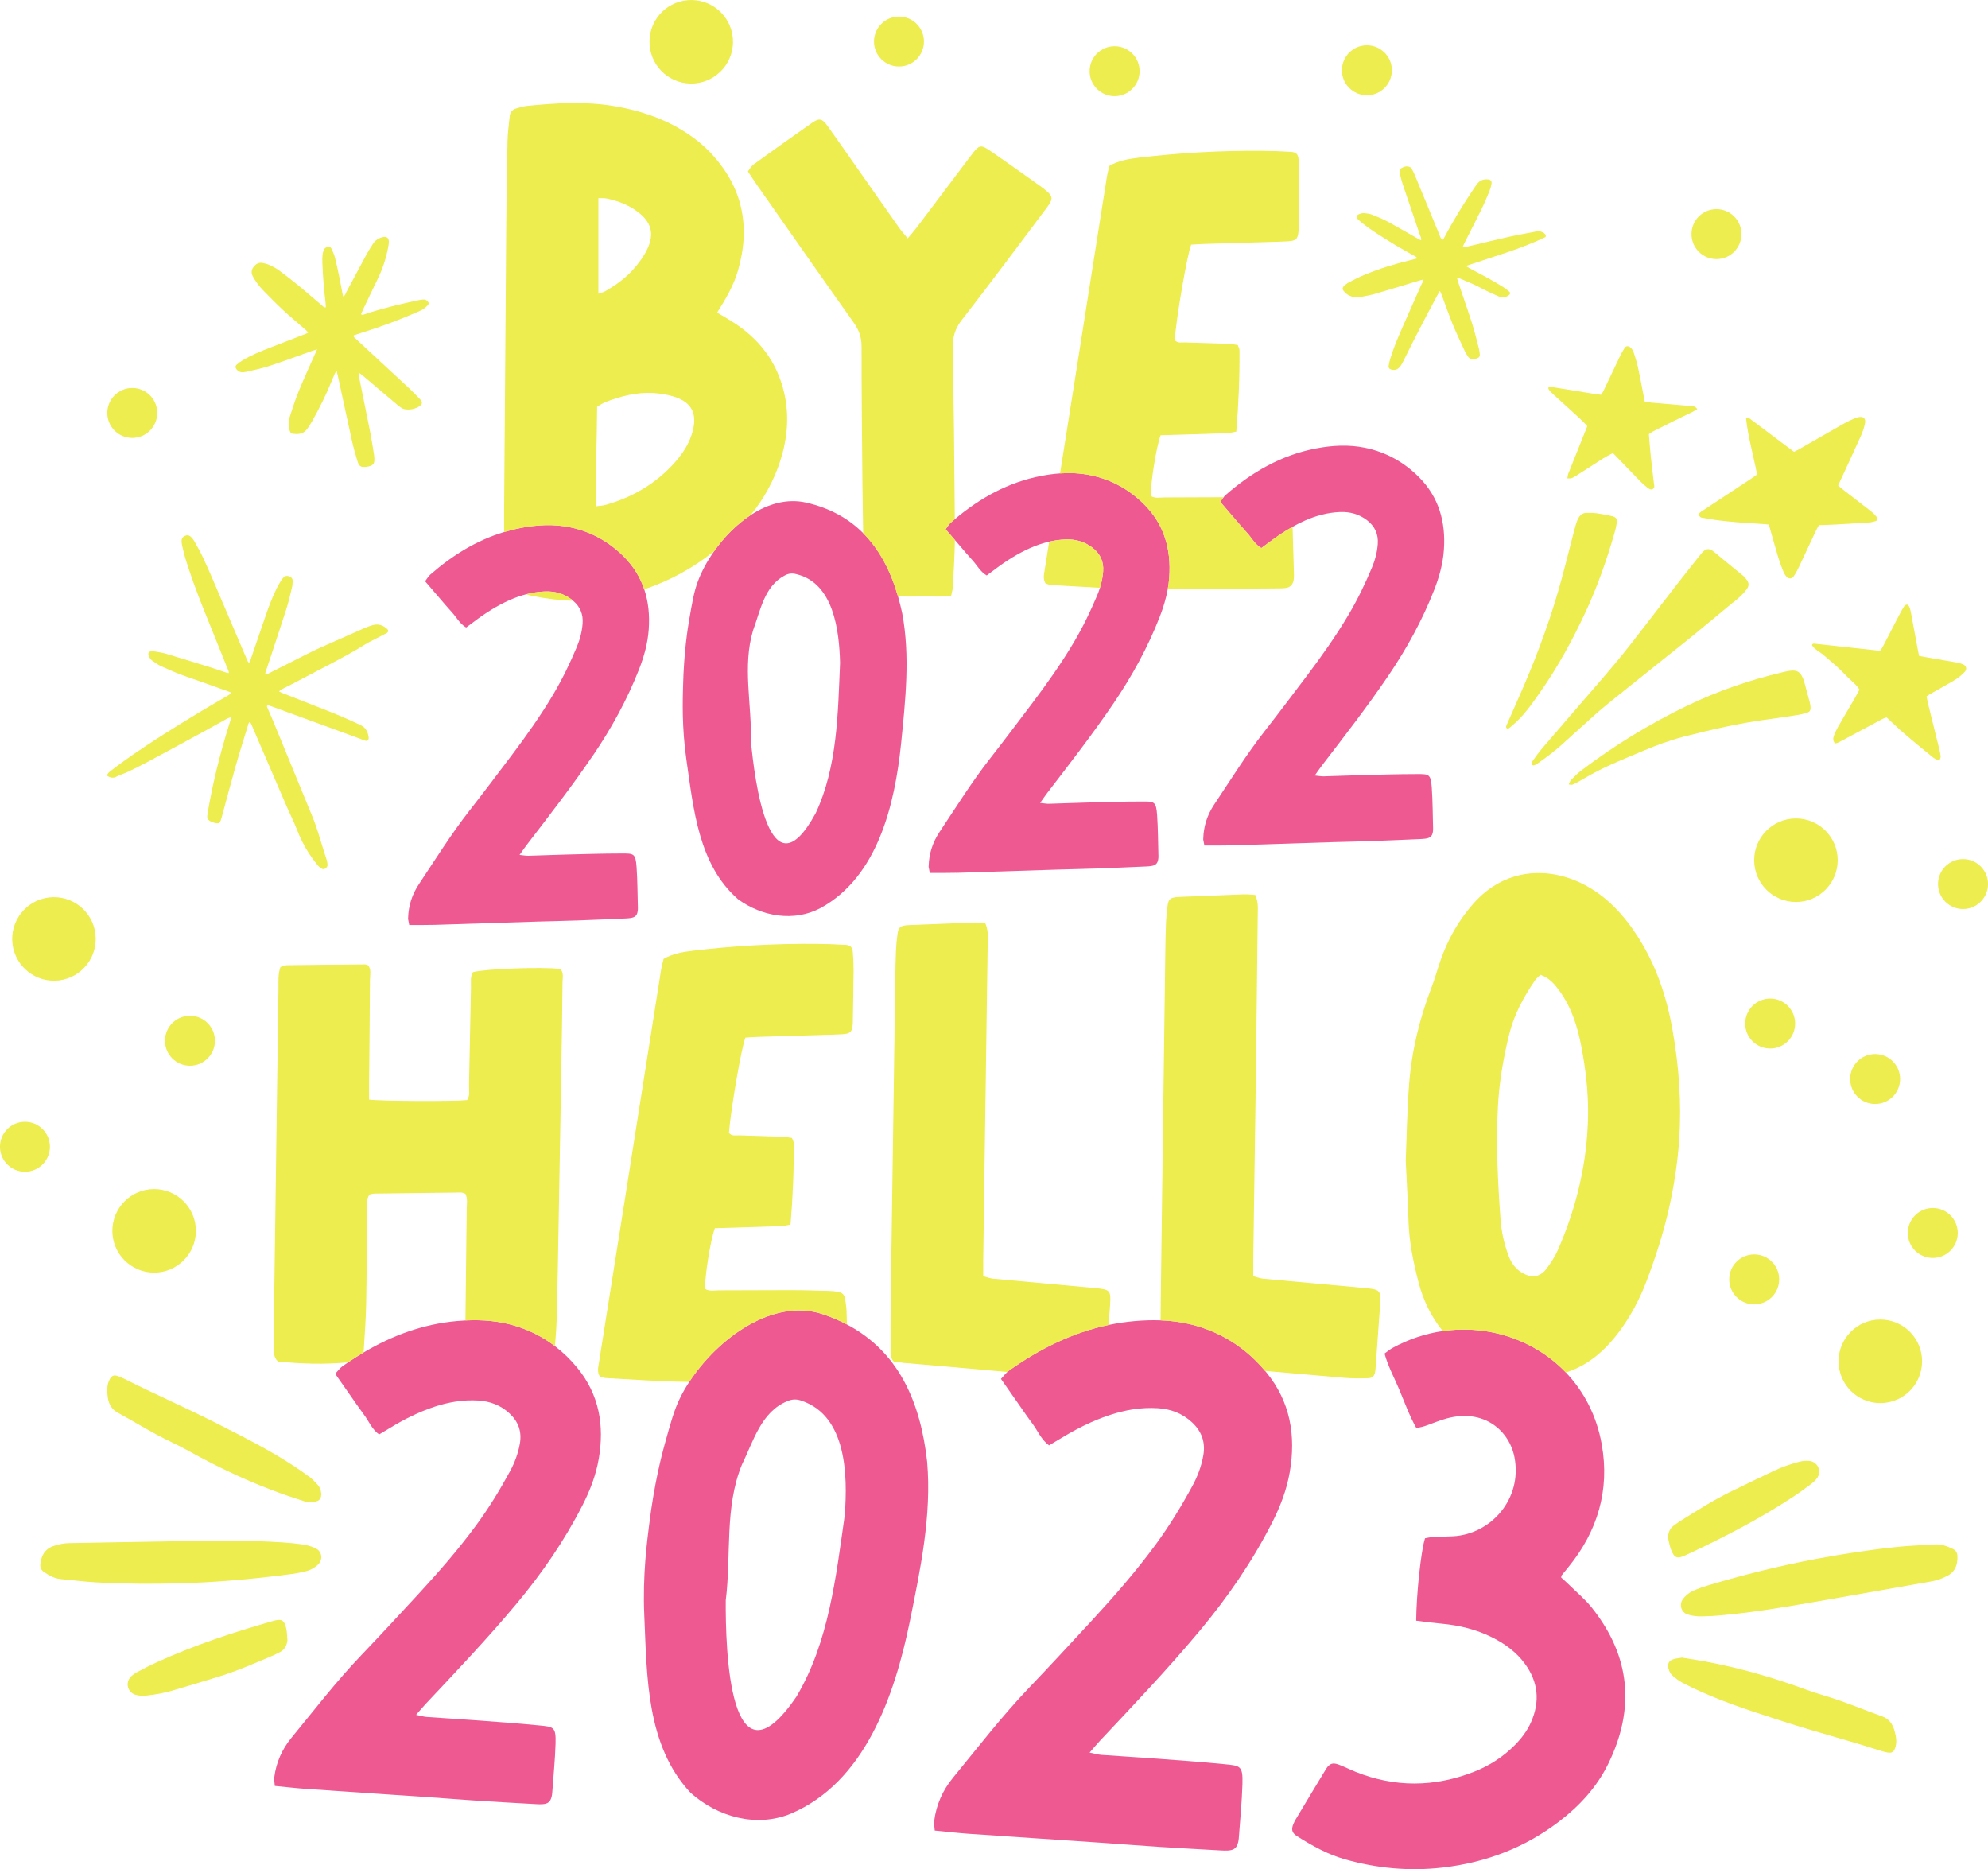 <svg xmlns="http://www.w3.org/2000/svg" width="1080" height="1015.3" viewBox="0 0 1080 1015.3"><g id="a"/><g id="b"><g id="c"><g id="d"><g><path d="M400.89 488.4c12.93 9.48 30.48 12.52 44.87 4.83 31.13-16.96 40.36-56.29 43.76-89.26 2.35-23.41 5.01-47.51.61-70.89-.67-3.13-1.43-6.17-2.28-9.14-3.92-13.59-9.94-25.35-18.91-34.34-7.82-7.83-17.87-13.56-30.76-16.55-10.58-2.46-21.06.66-30.31 6.69-7.73 5.04-14.59 12.1-19.91 19.66-3.84 5.44-6.88 11.14-8.88 16.52-2.05 5.52-2.95 10.76-4.76 21.25-.64 3.74-2.82 16.93-3.25 35.85-.15 6.81-.74 22 1.85 39.82 3.87 26.64 6.51 56.77 27.97 75.56zm8.21-145.96c4-10.74 6.11-24.03 17.14-29.81 2.05-1.17 4.13-1.39 6.43-.75 20.16 4.81 23.26 30.49 23.7 48.15-1.16 27.42-1.42 56.47-13.23 81.65-25.23 46.42-33.25-18.28-35.19-39.07.5-19.92-4.68-40.81 1.15-60.15z" fill="#ef5992"/><path d="M322.16 410.33c10.01-14.75 18.58-30.28 25.07-46.92 2.71-6.94 4.67-14.05 5.2-21.5.55-7.73-.16-15.04-2.44-21.81-2.18-6.48-5.8-12.47-11.16-17.83-8.18-8.18-17.96-13.6-29.35-15.91-8.84-1.79-17.65-1.31-26.48.38-3.13.6-6.17 1.36-9.14 2.25-15.02 4.52-28.14 12.68-40.1 23.12-1.06.92-1.77 2.24-2.82 3.61 2.61 3.03 5 5.83 7.4 8.61 2.42 2.8 4.79 5.65 7.29 8.38 2.45 2.68 4.14 6.1 7.61 8.13 1.56-1.15 3.04-2.22 4.5-3.33 5.92-4.49 12.15-8.45 18.95-11.49 2.99-1.34 6.05-2.43 9.17-3.24 3.29-.85 6.65-1.38 10.12-1.52 5.37-.21 10.26 1.09 14.58 4.37.29.22.53.45.8.68 3.75 3.19 5.53 7.26 5.15 12.34-.33 4.48-1.47 8.75-3.2 12.88-3.66 8.71-7.75 17.2-12.57 25.35-6.89 11.66-14.71 22.67-22.84 33.47-7.58 10.05-15.16 20.11-22.91 30.03-9.94 12.71-18.43 26.41-27.37 39.8q-5.63 8.43-5.91 18.42c0 .18-.06.38-.03.55.19 1.03.4 2.05.64 3.28 4.93-.02 9.53.06 14.13-.08 18.51-.56 37.01-1.2 55.52-1.78 7.4-.23 14.81-.35 22.21-.62 8.51-.3 17.02-.7 25.53-1.06.92-.04 1.85-.09 2.77-.23 2.6-.39 3.63-1.4 3.97-3.84.08-.55.11-1.11.09-1.66-.21-7.4-.2-14.81-.71-22.18-.53-7.6-1.67-7.39-8.18-7.39-9.99.0-19.99.32-29.98.57-6.85.17-13.69.48-20.54.66-1.39.04-2.79-.25-4.87-.46 1.55-2.16 2.66-3.82 3.87-5.4 12.29-16.01 24.67-31.95 36.01-48.66z" fill="#ef5992"/><path d="M519.24 474.12c18.51-.56 37.01-1.2 55.52-1.78 7.4-.23 14.81-.35 22.21-.62 8.51-.3 17.02-.7 25.53-1.06.92-.04 1.85-.09 2.77-.23 2.6-.39 3.63-1.4 3.97-3.84.08-.55.11-1.11.09-1.66-.21-7.4-.2-14.81-.71-22.18-.53-7.6-1.67-7.39-8.18-7.39-9.99.0-19.99.32-29.98.57-6.85.17-13.69.48-20.54.66-1.39.04-2.79-.25-4.87-.46 1.55-2.16 2.66-3.82 3.87-5.4 12.29-16.01 24.67-31.95 36.01-48.66 10.01-14.75 18.58-30.28 25.07-46.92 1.94-4.97 3.48-10.02 4.41-15.22.37-2.07.65-4.16.8-6.28 1.07-15.13-2.65-28.68-13.61-39.64-8.18-8.18-17.96-13.6-29.35-15.91-5.47-1.11-10.93-1.34-16.38-.96-3.36.23-6.73.7-10.09 1.34-17.98 3.43-33.3 11.96-47.06 23.52-.73.61-1.45 1.23-2.17 1.85-1.06.92-1.77 2.24-2.82 3.61 1.75 2.04 3.41 3.97 5.03 5.86.79.92 1.58 1.84 2.37 2.75 2.42 2.8 4.79 5.65 7.29 8.38 2.45 2.68 4.15 6.1 7.61 8.13 1.56-1.15 3.04-2.22 4.5-3.33 5.92-4.49 12.15-8.45 18.95-11.49 3.42-1.53 6.92-2.73 10.51-3.56 2.86-.66 5.79-1.08 8.78-1.2 5.37-.21 10.26 1.09 14.58 4.37 4.32 3.28 6.35 7.58 5.95 13.01-.23 3.04-.83 6-1.73 8.87-.42 1.35-.91 2.69-1.46 4.01-3.66 8.71-7.75 17.2-12.57 25.35-6.89 11.66-14.71 22.67-22.84 33.47-7.58 10.05-15.16 20.11-22.91 30.03-9.94 12.71-18.43 26.41-27.37 39.8q-5.63 8.43-5.91 18.42c0 .18-.06.38-.03.55.19 1.03.4 2.05.64 3.28 4.93-.02 9.53.06 14.13-.08z" fill="#ef5992"/><path d="M668.45 459.22c18.51-.56 37.01-1.2 55.52-1.78 7.4-.23 14.81-.35 22.21-.62 8.51-.3 17.02-.7 25.53-1.06.92-.04 1.85-.09 2.77-.23 2.6-.39 3.63-1.4 3.97-3.84.08-.55.11-1.11.09-1.66-.21-7.4-.2-14.81-.71-22.18-.53-7.6-1.67-7.39-8.18-7.39-9.99.0-19.99.32-29.98.57-6.85.17-13.69.48-20.54.66-1.39.04-2.79-.25-4.87-.46 1.55-2.16 2.66-3.82 3.87-5.4 12.29-16.01 24.67-31.95 36.01-48.66 10.01-14.75 18.58-30.28 25.07-46.92 2.71-6.94 4.67-14.05 5.2-21.5 1.07-15.13-2.65-28.68-13.61-39.64-8.18-8.18-17.96-13.6-29.35-15.91-8.84-1.79-17.65-1.31-26.48.38-18.93 3.61-34.92 12.87-49.23 25.38-.37.32-.69.7-1 1.11-.59.75-1.13 1.61-1.82 2.51 2.61 3.03 5 5.83 7.4 8.61 2.42 2.8 4.79 5.65 7.29 8.38 2.45 2.68 4.14 6.1 7.61 8.13 1.56-1.15 3.04-2.22 4.5-3.33 3.99-3.03 8.13-5.8 12.48-8.23 2.1-1.17 4.25-2.27 6.47-3.26 6.15-2.74 12.53-4.49 19.29-4.76 5.37-.21 10.26 1.09 14.58 4.37 4.32 3.28 6.35 7.58 5.95 13.01-.33 4.48-1.47 8.75-3.2 12.88-3.66 8.71-7.75 17.2-12.57 25.35-6.89 11.66-14.71 22.67-22.84 33.47-7.58 10.05-15.16 20.11-22.91 30.03-9.94 12.71-18.43 26.41-27.37 39.8q-5.63 8.43-5.91 18.42c0 .18-.06.38-.03.55.19 1.03.4 2.05.64 3.28 4.93-.02 9.53.06 14.13-.08z" fill="#ef5992"/><path d="M460.1 719.44c-3.96-2.08-8.23-3.92-12.84-5.49-27.46-9.34-57.59 13.42-72.81 36.68-1.91 2.91-3.59 5.83-4.99 8.7-3.19 6.52-4.95 12.85-8.45 25.5-1.25 4.51-5.54 20.43-8.38 43.6-1.02 8.34-3.6 26.92-2.61 49.11 1.48 33.17 1.03 70.49 25.07 96.19 14.71 13.23 35.88 19.11 54.48 11.43 40.29-17.01 56.45-64.15 64.66-104.21 5.76-28.45 11.98-57.71 9.45-86.94-3.64-32.91-15.74-59.9-43.57-74.57zm-1.17 103.51c-4.79 33.52-8.67 69.14-26.25 98.6-36.66 53.88-38.58-26.52-38.41-52.28 3.06-24.39-.74-50.66 8.79-73.7 6.22-12.69 10.45-28.74 24.69-34.49 2.66-1.18 5.24-1.2 7.99-.13 24.16 8.37 24.82 40.28 23.19 62.01z" fill="#ef5992"/><path d="M301.48 731.19c-6.3-4.79-13.38-8.46-21.27-10.9-8.96-2.77-18.09-3.5-27.35-3.05-1.52.07-3.05.18-4.58.32-18.55 1.65-35.27 7.88-50.8 17.11-2.84 1.69-5.64 3.47-8.4 5.35-1.05.72-2.11 1.44-3.15 2.19-1.38.98-2.4 2.49-3.83 4.01 2.77 3.97 5.32 7.62 7.88 11.26 2.58 3.67 5.09 7.38 7.77 10.97 2.63 3.52 4.26 7.84 8.19 10.71 2.01-1.2 3.93-2.31 5.82-3.47 7.67-4.69 15.65-8.72 24.21-11.55 7.73-2.56 15.64-3.91 23.81-3.41 6.49.39 12.23 2.55 17.04 7.02 4.81 4.47 6.74 9.89 5.6 16.39-.94 5.35-2.82 10.37-5.4 15.12-5.46 10.05-11.41 19.79-18.19 29.03-9.7 13.21-20.44 25.54-31.54 37.57-10.34 11.2-20.68 22.4-31.21 33.41-13.5 14.12-25.37 29.59-37.75 44.65q-7.79 9.48-9.33 21.47c-.03.22-.12.45-.1.66.11 1.26.23 2.52.38 4.03 5.94.57 11.48 1.22 17.03 1.61 22.36 1.56 44.72 3.01 67.08 4.54 8.94.61 17.88 1.35 26.82 1.93 10.29.66 20.59 1.21 30.88 1.79 1.12.06 2.24.11 3.36.06 3.18-.16 4.55-1.25 5.24-4.14.16-.65.27-1.32.31-1.99.64-8.93 1.54-17.86 1.81-26.8.28-9.22-1.12-9.1-8.96-9.88-12.04-1.2-24.11-2.02-36.18-2.92-8.27-.62-16.55-1.06-24.82-1.68-1.68-.12-3.33-.64-5.81-1.14 2.12-2.42 3.66-4.29 5.31-6.04 16.73-17.8 33.56-35.51 49.23-54.27 13.83-16.57 26.02-34.24 35.85-53.49 4.1-8.03 7.32-16.36 8.85-25.27 3.12-18.1.26-34.86-11.62-49.38-3.67-4.48-7.73-8.42-12.17-11.8z" fill="#ef5992"/><path d="M687.25 744.63c-9.6-11.43-21.55-19.58-35.92-24.03-6.84-2.11-13.78-3.14-20.79-3.41-4.7-.18-9.44-.01-14.21.41-4.78.43-9.44 1.13-14.01 2.08-19.77 4.14-37.63 13.04-54.33 24.92-.26.18-.49.4-.73.62-1.16 1.04-2.16 2.39-3.47 3.78 3.04 4.35 5.83 8.35 8.63 12.34 2.82 4.02 5.57 8.09 8.51 12.02 2.88 3.86 4.67 8.59 8.98 11.74 2.21-1.31 4.31-2.53 6.38-3.8 8.4-5.14 17.15-9.55 26.53-12.66 8.47-2.81 17.13-4.28 26.09-3.74 7.11.43 13.4 2.79 18.67 7.69 5.27 4.9 7.39 10.84 6.13 17.96-1.03 5.87-3.09 11.36-5.92 16.57-5.98 11.02-12.5 21.69-19.93 31.81-10.63 14.48-22.4 27.99-34.57 41.17-11.33 12.27-22.66 24.54-34.2 36.61-14.8 15.47-27.81 32.43-41.37 48.93q-8.54 10.39-10.22 23.53c-.03.24-.13.49-.11.73.12 1.38.26 2.76.42 4.42 6.51.62 12.58 1.34 18.66 1.76 24.5 1.7 49.01 3.3 73.52 4.97 9.8.67 19.59 1.48 29.4 2.11 11.28.72 22.56 1.32 33.84 1.96 1.23.07 2.46.12 3.68.06 3.49-.18 4.98-1.37 5.74-4.54.17-.71.29-1.45.34-2.18.7-9.79 1.69-19.57 1.98-29.38.31-10.1-1.23-9.97-9.82-10.83-13.19-1.32-26.42-2.21-39.64-3.2-9.06-.68-18.14-1.17-27.2-1.84-1.84-.14-3.65-.7-6.37-1.25 2.33-2.65 4.01-4.7 5.82-6.62 18.33-19.51 36.78-38.91 53.95-59.47 15.16-18.15 28.51-37.52 39.28-58.62 4.49-8.8 8.02-17.92 9.7-27.69 3.41-19.83.28-38.2-12.73-54.11-.24-.29-.48-.56-.72-.85z" fill="#ef5992"/><path d="M864.89 873.4c-3.73-4.69-8.47-8.62-12.78-12.87-1.34-1.32-2.78-2.55-4.01-3.68.13-.64.11-.93.24-1.1 1.2-1.51 2.44-2.99 3.66-4.48 16-19.61 22.54-41.87 18.19-66.59-2.77-15.78-9.82-29.02-19.54-39.19-16.92-17.69-41.96-26.1-66.85-22.48-9.29 1.35-18.56 4.37-27.37 9.21-1.45.8-2.72 1.91-4.27 3.01 1.96 7.15 5.49 13.47 8.22 20.07 2.82 6.82 5.34 13.78 9.08 20.44 1.76-.42 3.19-.65 4.54-1.1 3.94-1.34 7.77-3.02 11.78-4.12 20.44-5.62 34.2 6.66 36.98 21.07 4.36 22.61-12.8 41.87-33.59 42.89-3.68.18-7.36.22-11.04.43-1.4.08-2.79.45-3.97.65-2.17 6.64-4.7 30.18-4.81 44.77 4.94.68 9.52 1.21 14.12 1.65 9.36.89 18.38 3.08 26.81 7.24 7.11 3.5 13.38 8.05 18.07 14.41 7.38 10 8.36 20.7 3.34 31.94-2.08 4.66-5.14 8.7-8.76 12.34-6.42 6.47-13.98 11.31-22.52 14.62-21.27 8.23-42.58 8.43-63.85-.06-3.18-1.27-6.23-2.86-9.44-4.03-3.16-1.15-4.95-.49-6.75 2.45-5.53 9.04-10.95 18.15-16.4 27.24-.49.83-.95 1.69-1.31 2.57-1.27 3.08-.85 4.89 2.08 6.74 8.05 5.08 16.33 9.75 25.63 12.41 17.41 4.98 35.11 6.64 53.18 4.59 23.48-2.67 44.7-10.75 63.35-24.96 11.17-8.51 20.52-18.68 26.68-31.18 14.75-29.93 12.33-58.44-8.69-84.9z" fill="#ef5992"/></g><g><path d="M133.56 202.01c4.27-1.01 8.59-1.86 12.75-3.22 7.56-2.47 15.01-5.27 22.51-7.93.94-.33 1.89-.62 3.45-1.13-.61 1.36-.95 2.1-1.28 2.84-2.96 6.72-6.04 13.4-8.83 20.19-1.74 4.24-3.08 8.64-4.54 12.99-.62 1.85-.97 3.77-.79 5.73.09.99.34 2.01.72 2.93.21.5.8 1.11 1.29 1.17 2.79.37 5.6.36 7.6-2.05 1.16-1.4 2.16-2.98 3.05-4.58 3.93-7.04 7.56-14.23 10.59-21.71.61-1.51 1.24-3.02 1.9-4.51.15-.34.43-.61.89-1.25.35 1.41.64 2.45.86 3.5 2.48 11.46 4.91 22.94 7.46 34.39.84 3.78 1.88 7.52 3.03 11.22.88 2.83 1.87 3.32 4.82 2.99.4-.04.81-.1 1.21-.21 2.65-.72 3.28-1.59 3.13-4.36-.04-.71-.08-1.43-.2-2.13-.65-3.93-1.23-7.86-2-11.77-1.99-10.11-4.07-20.2-6.11-30.3-.14-.67-.16-1.37-.29-2.51 1.05.79 1.79 1.3 2.47 1.87 5.47 4.6 10.92 9.22 16.38 13.84 1.25 1.05 2.47 2.15 3.78 3.11.72.53 1.58 1.03 2.44 1.17 2.58.43 5.1.04 7.41-1.25 2.62-1.45 2.29-2.78.79-4.32-2-2.05-3.96-4.13-6.05-6.07-9.72-9.04-19.47-18.04-29.2-27.07-.35-.32-.87-.59-.64-1.42 1.43-.47 2.96-.98 4.5-1.46 10.62-3.34 21.04-7.2 31.21-11.71 1.72-.76 3.21-1.77 4.48-3.13.69-.73.68-1.44.03-2.15-.66-.72-1.46-1.14-2.44-1.03-1.11.12-2.23.27-3.33.51-9.57 2.1-19.09 4.36-28.4 7.46-.62.21-1.28.71-2.09.02.48-1.08.96-2.19 1.48-3.29 2.55-5.34 5.07-10.7 7.67-16.01 2.81-5.72 4.66-11.75 5.79-18 .14-.8.24-1.63.18-2.43-.14-1.72-1.27-2.53-2.95-2.2-2.42.47-4.38 1.68-5.71 3.77-1.21 1.89-2.43 3.78-3.5 5.75-3.69 6.82-7.31 13.68-10.98 20.51-.41.77-.53 1.78-1.63 2.27-.12-.41-.25-.75-.32-1.11-.6-3.1-1.14-6.22-1.79-9.32-.75-3.59-1.49-7.19-2.4-10.74-.43-1.66-1.19-3.25-1.9-4.82-.38-.84-1.15-1.08-2.06-.91-.98.18-1.73.7-2.08 1.61-.33.84-.63 1.74-.7 2.64-.13 1.52-.13 3.06-.08 4.59.26 7.14.85 14.26 1.71 21.35.11.87.1 1.75.15 2.58-.93.26-1.32-.32-1.75-.69-4.21-3.56-8.35-7.21-12.6-10.71-3.63-2.98-7.33-5.87-11.1-8.66-1.54-1.14-3.31-2.03-5.05-2.85-1.19-.56-2.5-.92-3.79-1.16-2.13-.4-3.76.54-5.01 2.24-1.23 1.66-1.3 3.31-.29 5.14 1.49 2.71 3.3 5.17 5.44 7.37 3.64 3.72 7.28 7.45 11.09 10.99 3.89 3.61 7.99 6.98 11.99 10.47.5.44.95.94 1.57 1.56-.58.31-.9.53-1.26.67-6.37 2.48-12.74 4.95-19.12 7.41-5.33 2.06-10.63 4.2-15.54 7.17-1.04.63-2.04 1.35-2.94 2.16-.93.84-.84 1.71-.05 2.69 1.37 1.69 3.18 1.72 5.03 1.28z" fill="#eded4f"/><path d="M782.26 158.03c.47 1.09.82 1.78 1.08 2.5 1.93 5.16 3.71 10.38 5.8 15.48 2.01 4.9 4.31 9.69 6.53 14.51.51 1.1 1.18 2.15 1.85 3.17.82 1.24 2.04 1.64 3.47 1.35.6-.12 1.19-.29 1.75-.53.83-.35 1.3-1.01 1.19-1.94-.13-1.11-.23-2.24-.51-3.32-1.19-4.54-2.28-9.12-3.7-13.58-2.39-7.48-5.01-14.89-7.52-22.34-.25-.73-.42-1.49-.63-2.25.4-.08.62-.2.76-.14 4.11 1.79 8.31 3.37 12.27 5.53 3.13 1.71 6.42 3.11 9.67 4.58 1.94.88 3.79.47 5.5-.71.65-.45.81-1.34.24-1.84-.91-.81-1.86-1.6-2.88-2.25-5.92-3.82-12.19-7.03-18.4-10.34-.7-.37-1.36-.8-2.4-1.43 14.83-5.05 29.58-9.12 43.31-15.71.33-.91-.05-1.5-.64-1.97-1.36-1.09-2.88-1.38-4.6-1.04-4.8.97-9.64 1.76-14.42 2.83-7.67 1.71-15.3 3.59-22.96 5.37-.72.17-1.49.68-2.35.0.35-.74.68-1.48 1.05-2.2 3.12-6.19 6.3-12.36 9.35-18.59 1.52-3.11 2.84-6.33 4.16-9.53.5-1.22.84-2.52 1.06-3.82.24-1.35-.46-2.22-1.77-2.36-2.13-.22-4.08.26-5.58 1.88-.62.67-1.14 1.44-1.65 2.19-6 8.88-11.65 17.98-16.64 27.47-.27.51-.68.93-1.11 1.5-1.07-1.17-1.34-2.5-1.84-3.69-4.41-10.65-8.79-21.32-13.19-31.97-.43-1.03-.96-2.03-1.51-3-.24-.42-.6-.89-1.02-1.08-1.52-.68-3-.37-4.39.43-1.28.74-1.38 1.96-1.08 3.22.45 1.88.89 3.78 1.51 5.61 3.09 9.19 6.24 18.36 9.35 27.54.31.91.93 1.79.65 2.99-.83-.43-1.55-.79-2.25-1.19-5.33-3.01-10.6-6.12-15.99-9.02-2.68-1.45-5.54-2.6-8.38-3.73-1.21-.48-2.56-.67-3.87-.81-1.34-.15-2.64.15-3.83.84-.77.45-1.01 1.45-.39 2.08.85.87 1.79 1.67 2.74 2.44 5.04 4.02 10.55 7.35 16 10.75 3.81 2.37 7.78 4.47 11.65 6.75.71.42 1.66.63 2.04 1.49-.19.2-.24.31-.33.34-1.09.29-2.17.57-3.26.83-8.65 2.07-17.12 4.72-25.33 8.15-2.82 1.18-5.54 2.6-8.24 4.02-.97.51-1.82 1.29-2.63 2.06-.66.63-.71 1.55-.18 2.25.6.8 1.32 1.57 2.15 2.12 2.23 1.47 4.76 1.84 7.35 1.37 2.71-.49 5.43-1.01 8.07-1.77 7.55-2.19 15.05-4.51 22.58-6.78.96-.29 1.93-.56 2.92-.84.37 1.29-.42 2.11-.81 3-3.48 7.94-7.04 15.85-10.52 23.79-2.37 5.42-4.67 10.88-6.35 16.57-.34 1.17-.61 2.37-.77 3.58-.13.98.34 1.53 1.26 1.83 1.84.61 3.49.21 4.71-1.25.84-1 1.51-2.18 2.09-3.36 5.86-12.01 12.08-23.84 18.38-35.62.37-.69.81-1.36 1.42-2.38z" fill="#eded4f"/><path d="M1060.88 841.32c-3.11-1.49-6.29-2.67-9.84-2.43-6.5.44-13.02.62-19.5 1.27-14.91 1.5-29.71 3.78-44.45 6.52-20.19 3.75-40.06 8.77-59.73 14.61-2.18.65-4.32 1.46-6.43 2.3-2.62 1.05-4.87 2.67-6.6 4.9-2.28 2.95-1.1 7.22 2.38 8.4 1.83.62 3.81.93 5.74 1.05 2.27.14 4.56-.08 7.84-.17.94-.07 2.89-.2 4.84-.37 17.53-1.56 34.87-4.54 52.2-7.53 12.35-2.13 24.69-4.33 37.04-6.5 8.5-1.5 16.99-2.99 25.49-4.51 2.74-.49 5.29-1.5 7.79-2.75 4.6-2.3 5.92-6.18 5.75-10.92-.06-1.79-.91-3.11-2.52-3.88z" fill="#eded4f"/><path d="M1022.39 932.26c-7.65-2.76-15.19-5.8-22.85-8.52-5.98-2.12-12.15-3.69-18.09-5.88-17.9-6.58-36.16-11.85-54.91-15.36-4.31-.81-8.65-1.43-12.77-2.11-1.71.29-3.19.4-4.57.82-2.65.81-3.47 2.59-2.72 5.31.45 1.63 1.28 3.02 2.57 4.06 1.52 1.21 3.07 2.45 4.78 3.35 3.3 1.75 6.69 3.35 10.1 4.89 14.56 6.57 29.77 11.35 44.94 16.26 17.48 5.66 35.28 10.26 52.78 15.89 1.24.4 2.51.72 3.78.95 2.24.42 3.34-.24 4.11-2.39 1.17-3.24.53-6.41-.37-9.58-1.04-3.66-3.03-6.34-6.78-7.69z" fill="#eded4f"/><path d="M909.99 828.16c-2.75 1.76-3.94 4.25-3.75 7.56.52 2.04.84 4.15 1.6 6.09 1.75 4.5 3.37 5.06 7.83 2.98 20.24-9.41 40.05-19.61 58.71-31.91 3.26-2.15 6.4-4.47 9.53-6.81 1.16-.87 2.27-1.9 3.14-3.05 2.82-3.74.58-8.93-4.05-9.47-1.93-.23-3.79-.02-5.74.5-4.58 1.23-9.03 2.76-13.31 4.76-7.66 3.58-15.24 7.35-22.86 11.01-10 4.8-19.31 10.8-28.7 16.65-.83.51-1.57 1.16-2.39 1.69z" fill="#eded4f"/><path d="M171.73 841.17c-1.71-.89-3.61-1.51-5.5-1.93-2.22-.49-4.51-.63-7.77-1.05-.94-.08-2.89-.26-4.84-.39-17.56-1.19-35.15-.96-52.73-.72-12.53.17-25.07.42-37.6.64-8.63.15-17.25.3-25.88.47-2.78.06-5.45.65-8.12 1.5-4.91 1.55-6.81 5.18-7.38 9.89-.22 1.77.41 3.21 1.88 4.22 2.84 1.96 5.79 3.62 9.34 3.94 6.49.58 12.96 1.42 19.46 1.79 14.96.85 29.93.9 44.92.5 20.53-.55 40.94-2.4 61.28-5.11 2.25-.3 4.49-.77 6.71-1.27 2.75-.62 5.23-1.88 7.28-3.81 2.71-2.55 2.22-6.96-1.04-8.67z" fill="#eded4f"/><path d="M59.64 749.19c-1.66 3.02-1.52 6.25-1.13 9.52.46 3.77 2 6.73 5.5 8.65 7.12 3.92 14.1 8.1 21.24 11.98 5.57 3.02 11.42 5.54 16.95 8.63 16.65 9.3 33.86 17.35 51.83 23.75 4.13 1.47 8.32 2.77 12.28 4.07 1.74-.02 3.21.11 4.64-.09 2.75-.39 3.83-2.02 3.51-4.82-.19-1.68-.79-3.19-1.91-4.41-1.31-1.43-2.65-2.9-4.19-4.06-2.99-2.25-6.08-4.35-9.21-6.4-13.36-8.76-27.64-15.86-41.85-23.08-16.39-8.32-33.25-15.64-49.65-23.93-1.16-.59-2.37-1.1-3.59-1.53-2.15-.77-3.33-.28-4.44 1.72z" fill="#eded4f"/><path d="M148.24 880.5c-21.46 6.14-42.62 13.11-62.97 22.36-3.55 1.61-7.02 3.42-10.47 5.24-1.28.68-2.54 1.52-3.58 2.52-3.37 3.25-1.97 8.73 2.52 9.98 1.87.52 3.74.62 5.75.4 4.71-.5 9.36-1.32 13.89-2.62 8.13-2.34 16.2-4.89 24.3-7.31 10.63-3.18 20.76-7.66 30.95-11.96.9-.38 1.73-.9 2.63-1.3 3-1.31 4.55-3.58 4.89-6.88-.2-2.09-.19-4.23-.63-6.27-1.03-4.72-2.54-5.52-7.27-4.17z" fill="#eded4f"/><path d="M63.17 421.91c.56-.29 1.13-.59 1.72-.8 6.49-2.39 12.48-5.81 18.58-9.02 3.85-2.03 7.67-4.11 11.49-6.18 5.1-2.76 10.2-5.51 15.29-8.3 4.29-2.35 8.55-4.76 12.84-7.11.68-.37 1.44-.6 2.38-.98.04 1.21-.39 2.11-.68 3.02-4.31 13.76-7.97 27.7-10.68 41.87-.51 2.67-1.01 5.34-1.42 8.03-.33 2.17.07 2.93 2.07 3.88.88.42 1.87.69 2.84.84 1.33.2 1.82-.16 2.27-1.4.28-.76.5-1.55.71-2.34 2.45-9.01 4.81-18.04 7.37-27.02 2.13-7.5 4.49-14.93 6.76-22.38.2-.64.23-1.42 1.14-1.93.3.6.59 1.12.83 1.66 2.55 5.91 5.08 11.83 7.62 17.74 3.83 8.91 7.65 17.82 11.51 26.72 1.8 4.16 3.88 8.2 5.51 12.43 1.8 4.68 4.02 9.12 6.77 13.28 1.39 2.11 2.95 4.12 4.51 6.11.55.69 1.31 1.25 2.06 1.74.89.58 1.65.41 2.47-.33.5-.45.86-.97.8-1.65-.07-.8-.15-1.63-.37-2.4-.47-1.65-1.05-3.28-1.57-4.92-2-6.3-3.73-12.7-6.24-18.83-7-17.11-14.04-34.21-21.09-51.3-1.1-2.68-2.29-5.33-3.43-8-.17-.39-.44-.82.14-1.31.52.15 1.13.29 1.72.5 14.48 5.28 28.95 10.57 43.42 15.86 2.55.93 5.08 1.93 7.65 2.85 1.37.49 2.12-.07 2.12-1.48.0-.27-.03-.54-.08-.81-.48-2.74-1.71-4.85-4.37-6.12-6.47-3.08-13.06-5.88-19.73-8.48-7.69-3-15.36-6.02-23.03-9.04-.48-.19-.91-.47-1.51-.78 1.05-.94 2.11-1.44 3.15-1.97.97-.49 1.96-.95 2.92-1.46 7.55-3.95 15.1-7.89 22.64-11.86 6.01-3.17 11.99-6.4 17.76-10 1.92-1.2 3.96-2.19 5.97-3.25 2.01-1.05 4.06-2.02 6.05-3.1.98-.53 1.09-1.51.29-2.25-2.21-2.03-4.8-2.93-7.76-2.12-1.65.45-3.28 1.08-4.85 1.77-7.89 3.45-15.77 6.93-23.63 10.45-2.89 1.3-5.74 2.71-8.57 4.14-6.72 3.38-13.42 6.8-20.14 10.18-.36.18-.74.56-1.31.08.05-1.03.53-2.01.86-3.02 3.54-10.76 7.17-21.5 10.62-32.29 1.24-3.88 2.13-7.87 3.09-11.83.27-1.13.34-2.33.35-3.5.0-1.35-.87-2.12-2.1-2.52-1.15-.38-2.16-.15-2.96.76-.53.61-1.05 1.26-1.46 1.95-.79 1.32-1.56 2.66-2.24 4.04-2.26 4.56-4.06 9.31-5.72 14.1-2.73 7.88-5.4 15.78-8.11 23.67-.28.82-.36 1.76-1.21 2.5-.84-.86-1.11-1.92-1.52-2.88-6.02-14.09-12-28.18-18.03-42.26-1.78-4.16-3.61-8.32-5.55-12.41-1.36-2.86-2.93-5.62-4.47-8.39-.48-.86-1.12-1.65-1.81-2.36-.88-.92-1.98-1.22-3.23-.68-1.32.56-2 1.53-1.93 2.96.04.72.07 1.46.24 2.16.61 2.55 1.17 5.13 1.95 7.63 2.76 8.83 5.92 17.51 9.35 26.1 4.44 11.11 8.95 22.19 13.41 33.29.29.72.74 1.41.68 2.44-.59-.11-1.02-.15-1.42-.28-2.67-.88-5.31-1.83-8-2.67-8.14-2.53-16.27-5.05-24.44-7.5-1.9-.57-3.89-.88-5.84-1.24-.79-.15-1.63-.18-2.44-.13-1.28.08-1.78.83-1.44 2.03.36 1.26 1 2.36 2.09 3.09 1.57 1.06 3.11 2.25 4.83 3.02 4.47 1.98 8.93 3.99 13.58 5.57 7.72 2.64 15.38 5.44 23.06 8.19.45.16 1.14.13 1.14 1.08-.52.33-1.1.74-1.71 1.1-5 2.93-10.04 5.8-15 8.8-6.9 4.18-13.77 8.39-20.57 12.72-5.43 3.45-10.76 7.04-16.08 10.65-3.22 2.19-6.33 4.53-9.48 6.82-1.02.75-2.03 1.53-3 2.34-.62.52-1.24 1.08-1.31 1.98.09.15.15.37.28.45 1.5.84 3.03 1.1 4.64.29z" fill="#eded4f"/><path d="M951.01 260.22c-8.59 5.67-17.2 11.32-25.79 17-1.02.67-2.16 1.25-2.64 2.5 1.29 1.32 1.29 1.34 2.01 1.47 1.95.35 3.91.71 5.87 1.01 8.97 1.37 18.03 1.82 27.07 2.42 1.09.07 2.18.19 3.4.3.38 1.31.73 2.49 1.06 3.67 1.32 4.65 2.58 9.33 3.99 13.96.79 2.61 1.76 5.17 2.76 7.7.4 1.02.98 2.03 1.68 2.87 1.21 1.47 2.98 1.43 4.07-.15 1.05-1.52 1.93-3.18 2.73-4.85 3.19-6.72 6.32-13.48 9.49-20.22.41-.88.93-1.71 1.44-2.64 3.07-.12 6.04-.19 9.01-.36 6.07-.34 12.14-.7 18.21-1.12 1.22-.08 2.44-.39 3.62-.74.88-.26 1.23-1.45.62-2.15-.97-1.12-1.98-2.23-3.14-3.14-5.37-4.21-10.8-8.35-16.19-12.53-.57-.44-1.06-.97-1.7-1.56.56-1.21 1.09-2.32 1.6-3.43 3.64-7.89 7.31-15.75 10.87-23.67.91-2.02 1.59-4.19 2.09-6.35.67-2.92-.85-4.29-3.74-3.56-.96.24-1.89.61-2.79 1.02-1.58.72-3.17 1.43-4.68 2.29-8.3 4.72-16.58 9.48-24.87 14.22-.74.42-1.52.76-2.45 1.21-2.04-1.51-4.02-2.97-5.99-4.45-5.95-4.47-11.9-8.95-17.85-13.42-.6-.45-1.22-.86-2.2-.13 1.09 10.1 4.01 19.98 5.98 30.37-1.31.92-2.4 1.73-3.53 2.48z" fill="#eded4f"/><path d="M985 349.66c-.12.02-.24.09-.33.17-.08.08-.13.2-.33.56 1.5 2.53 4.37 3.66 6.52 5.58 2.22 1.98 4.58 3.81 6.77 5.82 2.19 2.01 4.26 4.16 6.36 6.27 2.08 2.09 4.55 3.82 6.18 6.55-.84 1.53-1.63 3.06-2.5 4.56-3.05 5.25-6.16 10.47-9.18 15.74-.86 1.5-1.58 3.09-2.2 4.71-.55 1.42-.56 2.87.63 4.2 1.35-.16 2.39-.8 3.47-1.38 7.42-4 14.85-7.98 22.29-11.93.73-.39 1.56-.58 2.26-.84 3.17 2.94 6.09 5.81 9.19 8.47 4.98 4.28 10.04 8.47 15.16 12.59 1.2.97 2.47 2.12 4.46 2.07.19-.65.6-1.34.54-1.99-.12-1.35-.44-2.69-.77-4.01-2.05-8.31-4.13-16.61-6.18-24.92-.29-1.18-.45-2.4-.69-3.67.74-.47 1.34-.89 1.97-1.25 4.52-2.58 9.11-5.05 13.56-7.75 1.88-1.14 3.6-2.64 5.14-4.23 1.47-1.52.96-3.39-.99-4.18-1.25-.51-2.6-.82-3.94-1.06-5.37-.96-10.76-1.86-16.14-2.78-1.21-.21-2.41-.44-3.69-.68-.27-1.35-.54-2.54-.76-3.75-1.17-6.34-2.31-12.69-3.52-19.03-.34-1.79-.63-3.65-1.77-5.05-1.45-.22-1.99.73-2.47 1.54-1.03 1.69-1.96 3.45-2.87 5.21-2.74 5.28-5.45 10.58-8.2 15.86-.44.85-1.04 1.62-1.43 2.23-.43.1-.56.17-.67.15-11.71-1.27-23.43-2.55-35.14-3.82-.24-.03-.49.0-.73.05z" fill="#eded4f"/><path d="M835.36 414.69c4.76-3.36 9.44-6.82 13.74-10.79 5.2-4.79 10.54-9.43 15.75-14.21 6.78-6.21 14.09-11.76 21.23-17.53 6.17-4.99 12.38-9.94 18.58-14.89 5.04-4.03 10.12-8 15.11-12.08 7.3-5.97 14.53-12.01 21.79-18.03.02.03.04.05.06.08.48-.4.96-.78 1.43-1.19 2.16-1.87 4.27-3.77 5.96-6.11 1.18-1.64 1.2-3.23.05-4.8-.65-.9-1.37-1.79-2.22-2.49-5.15-4.28-10.41-8.43-15.52-12.76-3.16-2.69-4.88-1.72-6.92.62-.24.28-.47.58-.7.87-4 5.06-8.04 10.08-12 15.17-8.67 11.17-17.26 22.39-25.94 33.54-9 11.55-18.74 22.47-28.31 33.55-6.65 7.7-13.29 15.39-19.89 23.13-1.61 1.88-3.04 3.92-4.49 5.93-.56.77-1.25 1.62-.69 2.69.34.64 1.37.42 2.95-.7z" fill="#eded4f"/><path d="M843.3 213.69c4.58 4.19 9.17 8.36 13.75 12.54 1.82 1.66 3.63 3.32 5.25 5.31-.52 1.29-.98 2.43-1.43 3.56-2.96 7.37-5.92 14.73-8.85 22.1-.3.74-.34 1.59-.55 2.66 1.03-.04 1.82.13 2.42-.13 1.13-.49 2.17-1.2 3.21-1.86 4.6-2.94 9.16-5.92 13.78-8.83 1.66-1.05 3.44-1.92 5.34-2.97.97 1 1.83 1.87 2.68 2.75 4.14 4.28 8.26 8.59 12.43 12.85 1.04 1.06 2.18 2.03 3.33 2.97.96.79 2.11 1.68 3.34.95 1.15-.68.62-2.03.5-3.09-.55-4.93-1.2-9.85-1.71-14.79-.41-3.94-.68-7.89-1.02-11.89 2.69-2.02 5.73-3.14 8.56-4.63 2.97-1.55 5.99-2.98 8.99-4.48 2.85-1.43 5.82-2.62 8.74-4.44-1.15-1.85-2.61-1.63-3.94-1.75-6.92-.61-13.85-1.19-20.77-1.8-1.22-.11-2.43-.34-3.8-.54-.26-1.31-.5-2.51-.73-3.7-1-5.11-1.93-10.24-3.04-15.33-.55-2.54-1.45-5-2.2-7.49-.37-1.22-.99-2.27-2.01-3.06-1.02-.79-2.22-.75-2.92.32-.95 1.45-1.8 2.97-2.55 4.52-3.01 6.26-5.97 12.54-8.96 18.81-.36.75-.86 1.44-1.33 2.19-1.14-.14-2.12-.23-3.09-.39-6.98-1.13-13.96-2.27-20.95-3.4-1.1-.18-2.21-.36-3.31-.44-.41-.03-.85.21-1.41.36.35 1.55 1.37 2.28 2.26 3.09z" fill="#eded4f"/><path d="M854.24 426.21c1.15-.44 2.25-1.04 3.33-1.64 2.38-1.33 4.72-2.74 7.11-4.05 9.06-4.95 18.64-8.73 28.13-12.73 7.09-2.99 14.3-5.68 21.77-7.61 15.03-3.88 30.15-7.33 45.55-9.4 5.41-.73 10.81-1.53 16.21-2.38 1.83-.29 3.65-.72 5.42-1.27 1.43-.45 1.93-1.34 1.85-2.86-.04-.86-.16-1.74-.38-2.57-1.01-3.84-2.06-7.67-3.11-11.49-.16-.6-.4-1.17-.64-1.75-1.52-3.64-3.32-4.66-7.29-4.09-1.23.18-2.44.45-3.65.73-18.05 4.28-35.52 10.27-52.22 18.35-20.27 9.81-39.41 21.49-57.35 35.12-1.97 1.49-3.7 3.3-5.45 5.06-.55.55-.79 1.41-1.36 2.48.96.06 1.6.29 2.08.1z" fill="#eded4f"/><path d="M861.58 332c6.32-13.65 11.29-27.81 15.45-42.26.48-1.67.88-3.37 1.19-5.07.52-2.93-.01-3.77-3-4.44-2.66-.6-5.35-1.1-8.06-1.47-1.71-.23-3.46-.17-5.2-.19-1.91-.01-3.33.95-4.29 2.52-.57.94-1.02 1.99-1.34 3.05-.68 2.25-1.26 4.54-1.86 6.82-2.65 10.08-5.07 20.23-7.99 30.23-5.86 20.03-13.28 39.5-21.8 58.56-2.13 4.76-4.19 9.54-6.29 14.31-.35.79-.31 1.44.76 1.82.35-.21.81-.4 1.17-.72 1.58-1.4 3.19-2.77 4.68-4.26 4.4-4.41 7.93-9.54 11.49-14.61 9.8-13.94 17.94-28.85 25.09-44.3z" fill="#eded4f"/><path d="M295.99 321.28c-3.47.14-6.83.67-10.12 1.52 1.1.36 2.23.67 3.38.9 7.34 1.49 14.73 2.43 22.12 2.63-.27-.23-.51-.46-.8-.68-4.32-3.28-9.22-4.58-14.58-4.37z" fill="#eded4f"/><path d="M309.48 286.37c11.39 2.31 21.17 7.73 29.35 15.91 5.36 5.36 8.98 11.35 11.16 17.83 13.92-4.67 26.57-11.61 37.96-20.71 5.33-7.56 12.19-14.63 19.91-19.66 7.16-8.84 12.61-18.7 16.1-29.66 3.81-11.98 4.88-24.15 2.1-36.46-3.89-17.21-13.91-30.03-28.79-39.23-2.36-1.46-4.78-2.85-7.69-4.58 4.91-7.75 9.03-14.87 11.33-22.83 7-24.16 2.48-45.66-15.01-64.09-4.62-4.87-9.93-8.91-15.67-12.37-11.15-6.71-23.3-10.59-36.06-12.79-16.11-2.78-32.23-1.81-48.35-.14-1.76.18-3.48.81-5.21 1.28-2.21.6-3.5 2.02-3.72 4.35-.4 4.34-1.06 8.68-1.16 13.02-.34 14.88-.57 29.76-.69 44.65-.43 52.36-.81 104.71-1.18 157.07-.03 3.68-.02 7.36.0 11.03 2.97-.89 6.01-1.66 9.14-2.25 8.83-1.68 17.63-2.17 26.48-.38zm15.62-178.74c1.86.08 3.32-.05 4.68.24 6.06 1.29 11.78 3.48 16.75 7.26 7.32 5.56 9.07 11.86 5.1 20.2-1.73 3.64-4.18 7.04-6.81 10.12-4.51 5.29-10.09 9.4-16.15 12.8-.83.47-1.8.67-3.58 1.31v-51.93zm-.71 113.25c1.74-.95 3.19-1.99 4.8-2.6 8.22-3.1 16.67-5.3 25.52-4.81 4.05.23 8.21.88 12.04 2.17 8.92 3.01 11.92 8.94 9.7 18.01-1.63 6.65-5.18 12.25-9.63 17.3-10.31 11.69-23.19 19.23-38.14 23.37-1.18.33-2.44.35-4.76.67-.41-18.64.35-36.27.48-54.12z" fill="#eded4f"/><path d="M635.2 313.67c-.15 2.12-.43 4.21-.8 6.28 19.25.0 38.51-.25 57.76-.34 2.05-.01 4.12.02 6.15-.2 2.58-.28 4.1-1.86 4.5-4.49.15-1.01.17-2.05.14-3.07-.24-8.57-.47-17.13-.75-25.7-4.35 2.43-8.49 5.2-12.48 8.23-1.46 1.11-2.94 2.18-4.5 3.33-3.47-2.04-5.16-5.45-7.61-8.13-2.5-2.73-4.87-5.58-7.29-8.38-2.4-2.78-4.8-5.58-7.4-8.61.69-.9 1.23-1.76 1.82-2.51-10.69.03-21.39.12-32.08.12-2.5.0-5.13.65-7.47-.8-.17-6.83 2.98-26.71 5.33-32.97 2.3-.07 4.84-.14 7.37-.22 9.5-.29 18.99-.55 28.49-.91 1.71-.06 3.4-.53 5.24-.84 1.26-14.96 1.86-29.54 1.74-44.15.0-.94-.59-1.87-.94-2.9-1.72-.24-3.21-.59-4.72-.64-7.95-.3-15.9-.5-23.85-.78-1.97-.07-4.15.62-5.67-1.34.8-11.62 6.78-46.6 8.95-51.76 2.33-.13 4.88-.32 7.42-.4 11.55-.36 23.1-.69 34.65-1.04 3.59-.11 7.19-.15 10.78-.4 4.25-.3 5.16-1.34 5.47-5.78.04-.51.02-1.03.03-1.54.14-8.98.33-17.97.4-26.95.03-3.33-.12-6.68-.39-10-.25-3.05-1.26-4.11-4.34-4.3-5.12-.32-10.26-.49-15.39-.54-22.62-.21-45.17 1.07-67.61 3.78-5.27.64-10.61 1.6-15.47 4.38-.48 2.09-1.05 4.06-1.37 6.07-2.23 13.93-4.41 27.88-6.6 41.81-4.32 27.37-8.62 54.74-12.95 82.11-1.96 12.35-3.92 24.7-5.88 37.05 5.46-.38 10.91-.15 16.38.96 11.39 2.31 21.17 7.73 29.35 15.91 10.96 10.96 14.68 24.51 13.61 39.64z" fill="#eded4f"/><path d="M567.99 316.94c.91.24 2.09.79 3.3.85 8.75.46 17.5 1.05 26.26 1.49.9-2.87 1.51-5.82 1.73-8.87.41-5.44-1.63-9.73-5.95-13.01-4.32-3.28-9.22-4.58-14.58-4.37-3 .12-5.92.54-8.78 1.2-.82 5.19-1.65 10.37-2.47 15.56-.36 2.25-.99 4.55.49 7.14z" fill="#eded4f"/><path d="M501.29 323.97c5.07-.08 10.18.42 15.45-.45.38-1.86.87-3.32.94-4.8.38-8.46.96-16.92 1.07-25.37-1.63-1.89-3.28-3.82-5.03-5.86 1.06-1.37 1.77-2.69 2.82-3.61.72-.63 1.45-1.24 2.17-1.85-.21-31.15-.59-62.29-1.08-93.43-.09-5.65 1.26-10.14 4.84-14.74 15.6-20.07 30.76-40.48 46.03-60.81 3.98-5.3 3.74-6.42-1.54-10.63-.4-.32-.82-.62-1.24-.92-9.02-6.37-17.97-12.83-27.07-19.08-6-4.13-6.59-3.95-11.11 2.02-9.76 12.9-19.46 25.85-29.22 38.75-1.5 1.99-3.17 3.86-5.19 6.31-1.82-2.23-3.33-3.88-4.62-5.7-7.71-10.9-15.36-21.85-23.03-32.77-5.31-7.57-10.57-15.17-15.96-22.68-2.84-3.95-4.4-4.35-8.29-1.66-10.75 7.47-21.39 15.1-32 22.77-1.14.82-1.83 2.26-2.92 3.67 1.73 2.58 3.24 4.93 4.84 7.22 17.54 25.02 35.02 50.08 52.7 75 2.81 3.96 4.2 7.87 4.2 12.76.0 25.42.24 50.84.5 76.26.09 8.42.22 16.84.37 25.25 8.97 8.99 14.98 20.74 18.91 34.34 4.48.13 8.96.1 13.44.03z" fill="#eded4f"/><path d="M912.22 619.22c1.39-20.14-.12-40.09-3.61-59.84-3.22-18.22-9.06-35.46-19.02-50.86-7.72-11.94-17.11-21.97-29.48-28.26-18.8-9.55-42.6-9.12-60.05 10.96-7.82 9-13.61 19.21-17.56 30.68-1.68 4.89-3.06 9.91-4.91 14.73-6.47 16.88-10.72 34.39-12.1 52.54-1.13 14.76-1.32 29.6-1.81 41.35.61 12.96 1.2 22.83 1.5 32.71.34 11.35 2.61 22.27 5.42 33.17 2.65 10.27 7.1 19.08 13.21 26.62 24.89-3.62 49.93 4.79 66.85 22.48 11.79-3.68 21.16-11.68 28.94-22.12 6.28-8.43 11.21-17.74 14.98-27.72 4.81-12.73 9.04-25.7 12.05-39.06 2.77-12.29 4.72-24.72 5.59-37.36zm-65.78 59.52c-1.61 3.69-3.85 7.15-6.24 10.34-3.34 4.45-7.62 5.22-12.39 2.78-3.88-1.99-6.52-5.17-8.15-9.45-2.44-6.42-3.96-13.09-4.47-19.96-1.51-20.27-2.47-40.58-1.45-60.92.67-13.48 2.94-26.75 6.16-39.76 2.65-10.71 7.86-20.25 13.95-29.19.73-1.07 1.8-1.86 3.02-3.08 4.81 1.69 7.53 4.94 10.1 8.41 6.72 9.08 10.07 19.77 12.17 30.85 2.29 12.11 3.76 24.4 3.59 36.82-.34 25.68-6.2 49.99-16.28 73.17z" fill="#eded4f"/><path d="M256.91 528.07c-1.53 2.55-.99 5.44-1.05 8.21-.39 17.71-.65 35.42-1.06 53.12-.06 2.73.69 5.66-1.08 8.13-6.41.74-47.26.62-53.21-.28.0-2.93-.02-5.47.0-8.01.17-18.99.38-37.99.48-56.99.01-2.7.89-5.64-1.06-7.97-.73-.19-1.22-.43-1.7-.43-14.12.11-28.24.22-42.36.42-1.19.02-2.38.66-3.51.99-1.43 4-1.03 7.88-1.08 11.68-.8 55.95-1.57 111.91-2.32 167.86-.12 9.24-.09 18.48-.08 27.72.0 2.25-.36 4.65 2.14 7.04 12.37 1.22 25.11 1.69 38.04.43 2.76-1.88 5.57-3.66 8.4-5.35.06-.39.12-.77.14-1.15.53-8.45 1.17-16.91 1.33-25.37.32-17.2.33-34.4.54-51.59.03-2.5-.52-5.15 1.25-7.66.83-.17 1.81-.53 2.79-.54 15.66-.23 31.32-.42 46.99-.58.72.0 1.43.41 2.33.69 1.34 2.65.75 5.5.72 8.25-.21 20.18-.47 40.36-.7 60.53 9.26-.46 18.39.28 27.35 3.05 7.88 2.44 14.96 6.1 21.27 10.9.41-4.74.8-9.55.94-14.37.52-18.22.78-36.44 1.11-54.66.51-27.97.99-55.95 1.46-83.92.25-14.89.48-29.77.62-44.66.02-2.46.8-5.15-1.19-7.24-9.37-1.25-40.71-.11-47.52 1.73z" fill="#eded4f"/><path d="M458.96 513.23c-5.12-.32-10.26-.49-15.39-.54-22.62-.21-45.17 1.07-67.61 3.78-5.27.64-10.61 1.6-15.47 4.38-.48 2.09-1.05 4.06-1.37 6.07-2.23 13.93-4.41 27.88-6.6 41.81-4.32 27.37-8.62 54.74-12.95 82.11-4.74 29.9-9.51 59.8-14.24 89.7-.36 2.25-.99 4.55.49 7.14.91.24 2.09.79 3.3.85 14.61.76 29.22 1.92 43.84 2.06.5.0 1.01.0 1.51.0 15.22-23.26 45.35-46.02 72.81-36.68 4.61 1.57 8.89 3.41 12.84 5.49-.08-2.54-.15-5.09-.24-7.63-.07-2.04-.49-4.07-.71-6.11-.26-2.42-1.79-3.61-4-4-1.51-.27-3.06-.41-4.59-.45-6.93-.18-13.86-.42-20.79-.43-13.1-.02-26.19.14-39.29.12-2.5.0-5.13.65-7.47-.8-.17-6.83 2.98-26.71 5.33-32.97 2.3-.07 4.84-.14 7.37-.22 9.5-.29 18.99-.55 28.49-.91 1.71-.06 3.4-.53 5.24-.84 1.26-14.96 1.86-29.54 1.74-44.15.0-.94-.59-1.87-.94-2.9-1.72-.24-3.21-.59-4.72-.64-7.95-.3-15.9-.5-23.85-.78-1.97-.07-4.15.62-5.67-1.34.8-11.62 6.78-46.6 8.95-51.76 2.33-.13 4.88-.32 7.42-.4 11.55-.36 23.1-.69 34.65-1.04 3.59-.11 7.19-.15 10.78-.4 4.25-.3 5.16-1.34 5.47-5.78.04-.51.02-1.03.03-1.54.14-8.98.33-17.97.4-26.95.03-3.33-.12-6.68-.39-10-.25-3.05-1.26-4.11-4.34-4.3z" fill="#eded4f"/><path d="M594.02 699.57c-18.15-1.63-36.3-3.29-54.44-5-1.7-.16-3.36-.82-5.44-1.35.0-3.1-.03-5.9.0-8.7.46-33.1.94-66.2 1.41-99.31.35-24.38.72-48.75 1.03-73.13.04-3.29.43-6.66-1.35-10.68-2.33-.12-4.35-.38-6.36-.31-11.54.42-23.09.91-34.63 1.38-.51.02-1.03.02-1.54.08-3.57.37-4.59 1.17-5.08 4.54-.44 3.04-.74 6.11-.87 9.18-.22 5.13-.3 10.26-.37 15.39-.84 58.51-1.69 117.01-2.5 175.52-.12 8.47-.1 16.94-.08 25.41.0 2.26-.34 4.64 1.71 6.99 1.65.22 3.65.56 5.66.74 8.17.73 16.35 1.39 24.53 2.11 10.52.93 21.03 1.87 31.54 2.81.24-.21.47-.43.73-.62 16.69-11.88 34.56-20.78 54.33-24.92.24-3.35.48-6.69.71-10.04.62-9.01.37-9.24-9.02-10.08z" fill="#eded4f"/><path d="M740.72 699.57c-18.15-1.63-36.3-3.29-54.44-5-1.7-.16-3.36-.82-5.44-1.35.0-3.1-.03-5.9.0-8.7.46-33.1.94-66.2 1.41-99.31.35-24.38.73-64.05 1.03-88.43.04-3.29.42-6.66-1.35-10.68-2.33-.12-4.35-.38-6.36-.31-11.55.42-23.09.91-34.63 1.38-.51.02-1.03.02-1.54.08-3.57.37-4.59 1.17-5.08 4.54-.44 3.04-.74 6.11-.87 9.18-.22 5.13-.3 10.26-.37 15.39-.84 58.51-1.69 132.31-2.5 190.82-.05 3.34-.06 6.68-.07 10.02 7.01.26 13.95 1.29 20.79 3.41 14.38 4.44 26.33 12.6 35.92 24.03 14.22 1.27 28.44 2.53 42.66 3.74 4.34.37 8.72.35 13.07.25 2.73-.06 3.73-1.13 4.14-3.66.21-1.26.26-2.55.35-3.83.76-10.49 1.53-20.98 2.26-31.48.62-9.01.37-9.24-9.02-10.08z" fill="#eded4f"/><path d="M61.04 668.57c0 12.53 10.16 22.69 22.69 22.69s22.69-10.16 22.69-22.69-10.16-22.69-22.69-22.69-22.69 10.16-22.69 22.69z" fill="#eded4f"/><path d="M998.35 467.25c0-12.53-10.16-22.69-22.69-22.69s-22.69 10.16-22.69 22.69 10.16 22.69 22.69 22.69 22.69-10.16 22.69-22.69z" fill="#eded4f"/><circle cx="375.52" cy="22.69" r="22.69" transform="translate(-.59 31.05) rotate(-4.73)" fill="#eded4f"/><circle cx="29.31" cy="510.01" r="22.69" transform="translate(-62.1 7.4) rotate(-7.02)" fill="#eded4f"/><path d="M1021.5 762.13c12.53.0 22.69-10.16 22.69-22.69s-10.16-22.69-22.69-22.69-22.69 10.16-22.69 22.69 10.16 22.69 22.69 22.69z" fill="#eded4f"/><path d="M939.42 694.94c0 7.49 6.07 13.57 13.57 13.57s13.57-6.07 13.57-13.57-6.07-13.57-13.57-13.57-13.57 6.07-13.57 13.57z" fill="#eded4f"/><path d="M1018.69 599.66c7.49.0 13.57-6.07 13.57-13.57s-6.07-13.57-13.57-13.57-13.57 6.07-13.57 13.57 6.07 13.57 13.57 13.57z" fill="#eded4f"/><path d="M975.23 555.97c0-7.49-6.07-13.57-13.57-13.57s-13.57 6.07-13.57 13.57 6.07 13.57 13.57 13.57 13.57-6.07 13.57-13.57z" fill="#eded4f"/><circle cx="1066.43" cy="480.2" r="13.57" fill="#eded4f"/><path d="M488.38 36.15c7.49.0 13.57-6.07 13.57-13.57s-6.07-13.57-13.57-13.57-13.57 6.07-13.57 13.57 6.07 13.57 13.57 13.57z" fill="#eded4f"/><path d="M71.86 237.88c7.49.0 13.57-6.07 13.57-13.57s-6.07-13.57-13.57-13.57-13.57 6.07-13.57 13.57 6.07 13.57 13.57 13.57z" fill="#eded4f"/><path d="M116.77 565.31c0-7.49-6.07-13.57-13.57-13.57s-13.57 6.07-13.57 13.57 6.07 13.57 13.57 13.57 13.57-6.07 13.57-13.57z" fill="#eded4f"/><path d="M27.13 622.89c0-7.49-6.07-13.57-13.57-13.57s-13.57 6.07-13.57 13.57 6.07 13.57 13.57 13.57 13.57-6.07 13.57-13.57z" fill="#eded4f"/><path d="M1050 656.16c-7.49.0-13.57 6.07-13.57 13.57s6.07 13.57 13.57 13.57 13.57-6.07 13.57-13.57-6.07-13.57-13.57-13.57z" fill="#eded4f"/><path d="M932.49 140.74c7.49.0 13.57-6.07 13.57-13.57s-6.07-13.57-13.57-13.57-13.57 6.07-13.57 13.57 6.07 13.57 13.57 13.57z" fill="#eded4f"/><path d="M742.58 51.76c7.49.0 13.57-6.07 13.57-13.57s-6.07-13.57-13.57-13.57-13.57 6.07-13.57 13.57 6.07 13.57 13.57 13.57z" fill="#eded4f"/><path d="M605.52 52.26c7.49.0 13.57-6.07 13.57-13.57s-6.07-13.57-13.57-13.57-13.57 6.07-13.57 13.57 6.07 13.57 13.57 13.57z" fill="#eded4f"/></g></g></g></g></svg>